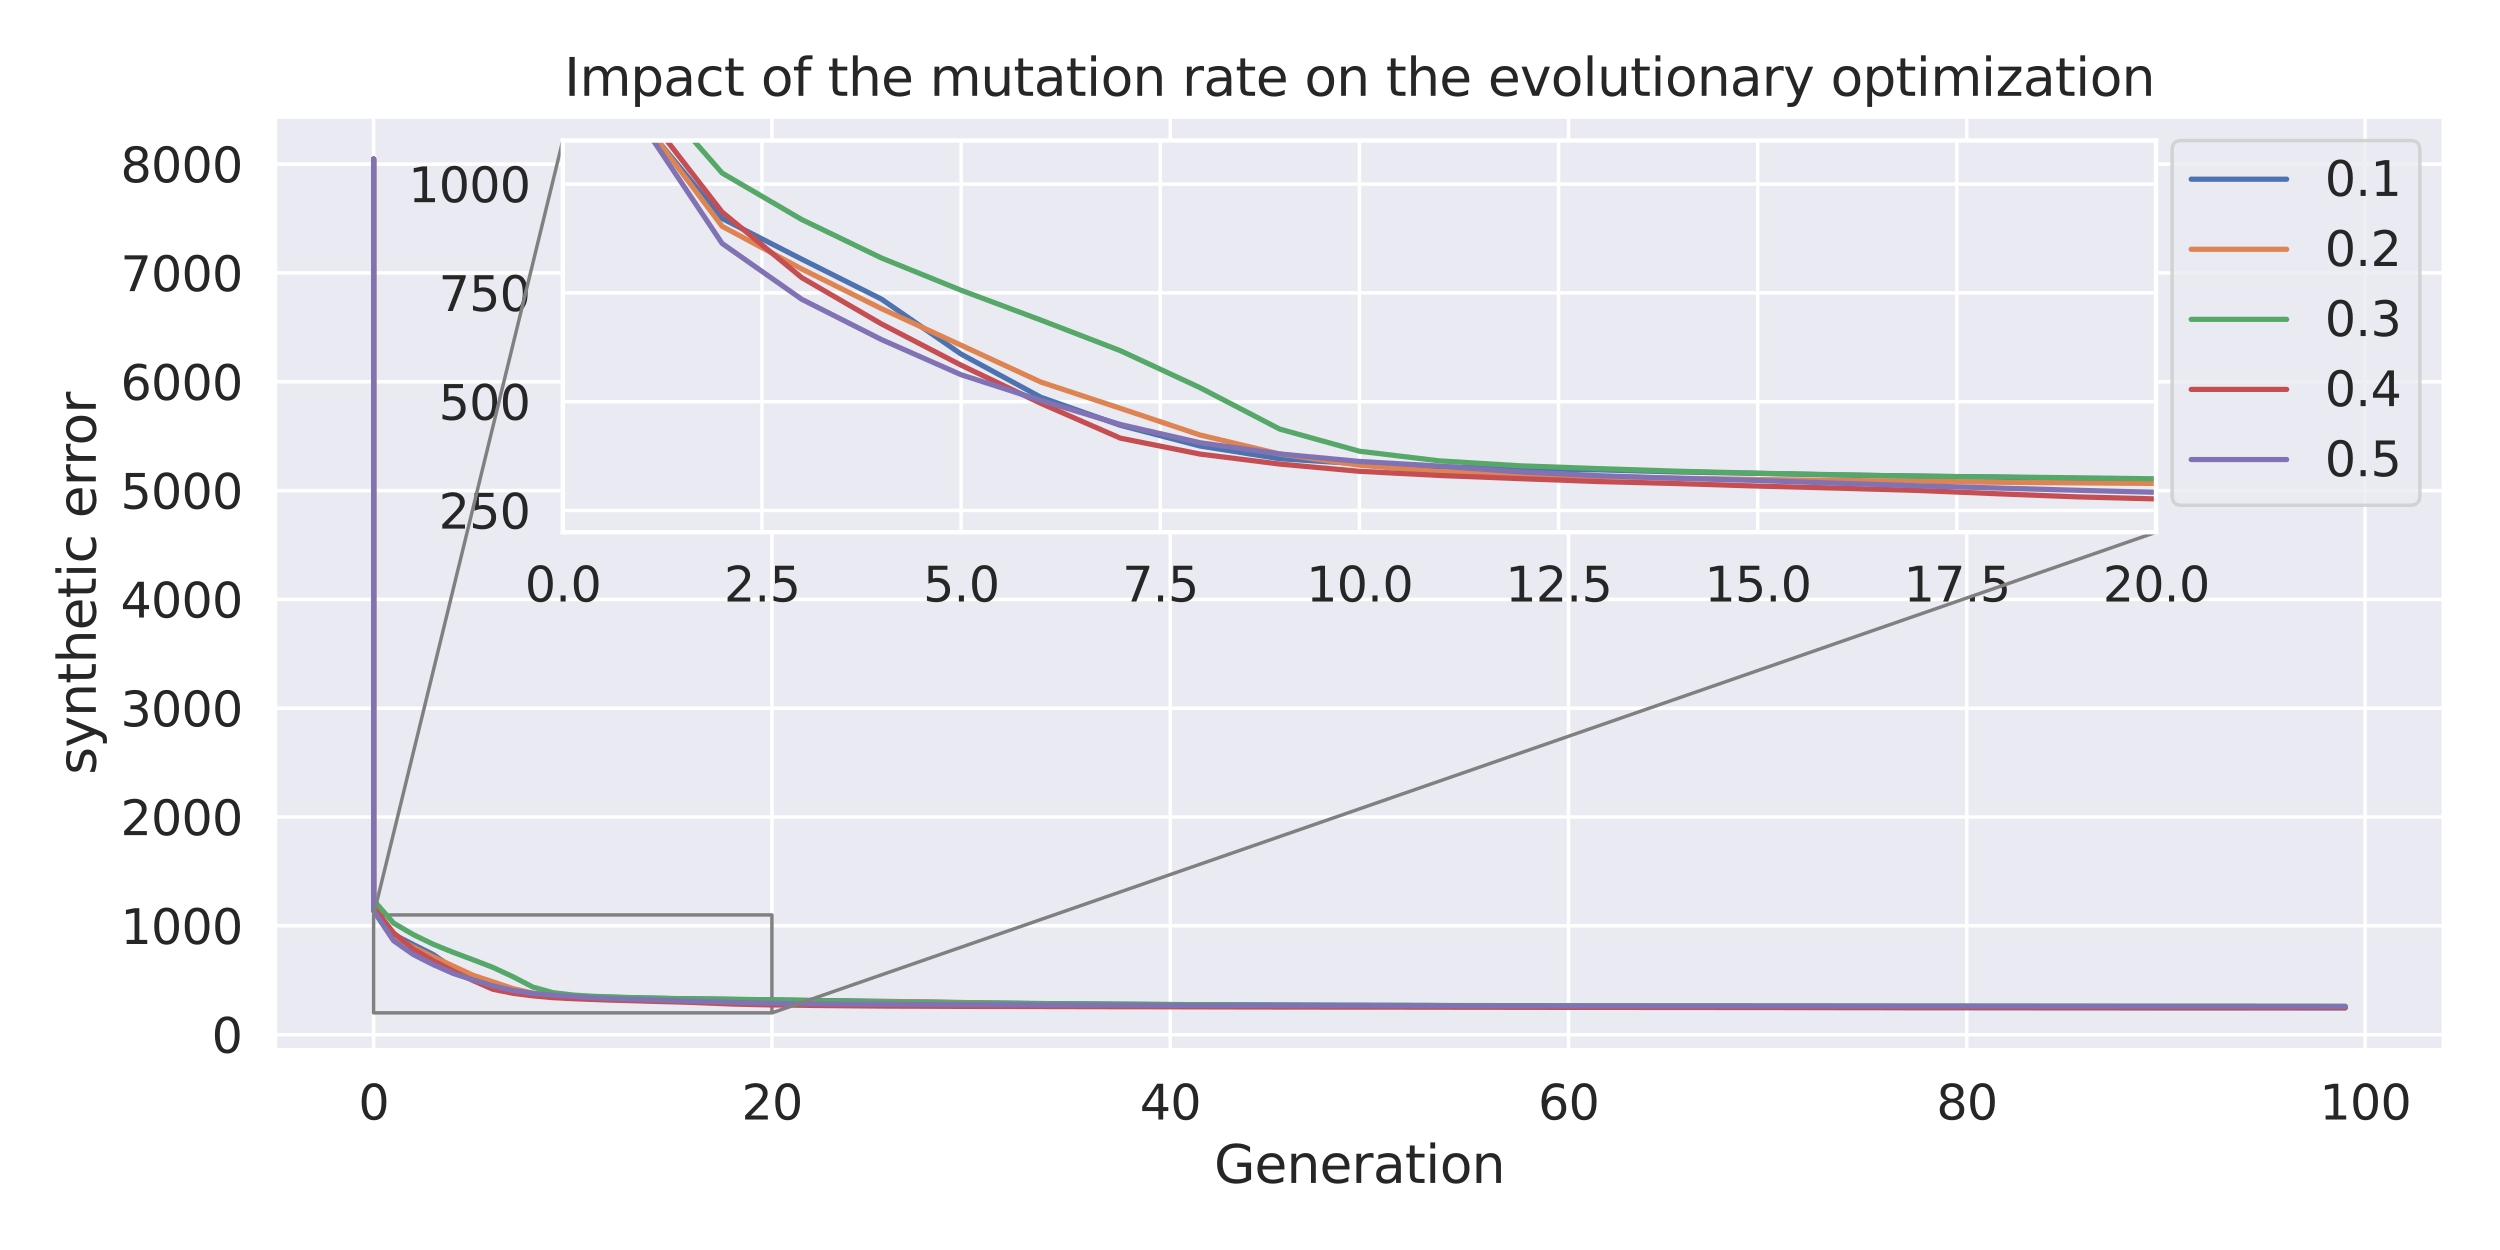 <?xml version="1.0" encoding="utf-8" standalone="no"?>
<!DOCTYPE svg PUBLIC "-//W3C//DTD SVG 1.1//EN"
  "http://www.w3.org/Graphics/SVG/1.1/DTD/svg11.dtd">
<svg xmlns:xlink="http://www.w3.org/1999/xlink" width="720pt" height="360pt" viewBox="0 0 720 360" xmlns="http://www.w3.org/2000/svg" version="1.1">
 <defs>
  <style type="text/css">*{stroke-linejoin: round; stroke-linecap: butt}</style>
 </defs>
 <g id="figure_1">
  <g id="patch_1">
   <path d="M 0 360 
L 720 360 
L 720 0 
L 0 0 
z
" style="fill: #ffffff"/>
  </g>
  <g id="axes_1">
   <g id="patch_2">
    <path d="M 79.211 302.475 
L 703.8 302.475 
L 703.8 33.598 
L 79.211 33.598 
z
" style="fill: #eaeaf2"/>
   </g>
   <g id="matplotlib.axis_1">
    <g id="xtick_1">
     <g id="line2d_1">
      <path d="M 107.601 302.475 
L 107.601 33.598 
" clip-path="url(#p7384caa1d2)" style="fill: none; stroke: #ffffff; stroke-linecap: round"/>
     </g>
     <g id="text_1">
      <!-- 0 -->
      <g style="fill: #262626" transform="translate(103.227 322.423) scale(0.138 -0.138)">
       <defs>
        <path id="DejaVuSans-30" d="M 2034 4250 
Q 1547 4250 1301 3770 
Q 1056 3291 1056 2328 
Q 1056 1369 1301 889 
Q 1547 409 2034 409 
Q 2525 409 2770 889 
Q 3016 1369 3016 2328 
Q 3016 3291 2770 3770 
Q 2525 4250 2034 4250 
z
M 2034 4750 
Q 2819 4750 3233 4129 
Q 3647 3509 3647 2328 
Q 3647 1150 3233 529 
Q 2819 -91 2034 -91 
Q 1250 -91 836 529 
Q 422 1150 422 2328 
Q 422 3509 836 4129 
Q 1250 4750 2034 4750 
z
" transform="scale(0.016)"/>
       </defs>
       <use xlink:href="#DejaVuSans-30"/>
      </g>
     </g>
    </g>
    <g id="xtick_2">
     <g id="line2d_2">
      <path d="M 222.31 302.475 
L 222.31 33.598 
" clip-path="url(#p7384caa1d2)" style="fill: none; stroke: #ffffff; stroke-linecap: round"/>
     </g>
     <g id="text_2">
      <!-- 20 -->
      <g style="fill: #262626" transform="translate(213.562 322.423) scale(0.138 -0.138)">
       <defs>
        <path id="DejaVuSans-32" d="M 1228 531 
L 3431 531 
L 3431 0 
L 469 0 
L 469 531 
Q 828 903 1448 1529 
Q 2069 2156 2228 2338 
Q 2531 2678 2651 2914 
Q 2772 3150 2772 3378 
Q 2772 3750 2511 3984 
Q 2250 4219 1831 4219 
Q 1534 4219 1204 4116 
Q 875 4013 500 3803 
L 500 4441 
Q 881 4594 1212 4672 
Q 1544 4750 1819 4750 
Q 2544 4750 2975 4387 
Q 3406 4025 3406 3419 
Q 3406 3131 3298 2873 
Q 3191 2616 2906 2266 
Q 2828 2175 2409 1742 
Q 1991 1309 1228 531 
z
" transform="scale(0.016)"/>
       </defs>
       <use xlink:href="#DejaVuSans-32"/>
       <use xlink:href="#DejaVuSans-30" x="63.623"/>
      </g>
     </g>
    </g>
    <g id="xtick_3">
     <g id="line2d_3">
      <path d="M 337.019 302.475 
L 337.019 33.598 
" clip-path="url(#p7384caa1d2)" style="fill: none; stroke: #ffffff; stroke-linecap: round"/>
     </g>
     <g id="text_3">
      <!-- 40 -->
      <g style="fill: #262626" transform="translate(328.27 322.423) scale(0.138 -0.138)">
       <defs>
        <path id="DejaVuSans-34" d="M 2419 4116 
L 825 1625 
L 2419 1625 
L 2419 4116 
z
M 2253 4666 
L 3047 4666 
L 3047 1625 
L 3713 1625 
L 3713 1100 
L 3047 1100 
L 3047 0 
L 2419 0 
L 2419 1100 
L 313 1100 
L 313 1709 
L 2253 4666 
z
" transform="scale(0.016)"/>
       </defs>
       <use xlink:href="#DejaVuSans-34"/>
       <use xlink:href="#DejaVuSans-30" x="63.623"/>
      </g>
     </g>
    </g>
    <g id="xtick_4">
     <g id="line2d_4">
      <path d="M 451.728 302.475 
L 451.728 33.598 
" clip-path="url(#p7384caa1d2)" style="fill: none; stroke: #ffffff; stroke-linecap: round"/>
     </g>
     <g id="text_4">
      <!-- 60 -->
      <g style="fill: #262626" transform="translate(442.979 322.423) scale(0.138 -0.138)">
       <defs>
        <path id="DejaVuSans-36" d="M 2113 2584 
Q 1688 2584 1439 2293 
Q 1191 2003 1191 1497 
Q 1191 994 1439 701 
Q 1688 409 2113 409 
Q 2538 409 2786 701 
Q 3034 994 3034 1497 
Q 3034 2003 2786 2293 
Q 2538 2584 2113 2584 
z
M 3366 4563 
L 3366 3988 
Q 3128 4100 2886 4159 
Q 2644 4219 2406 4219 
Q 1781 4219 1451 3797 
Q 1122 3375 1075 2522 
Q 1259 2794 1537 2939 
Q 1816 3084 2150 3084 
Q 2853 3084 3261 2657 
Q 3669 2231 3669 1497 
Q 3669 778 3244 343 
Q 2819 -91 2113 -91 
Q 1303 -91 875 529 
Q 447 1150 447 2328 
Q 447 3434 972 4092 
Q 1497 4750 2381 4750 
Q 2619 4750 2861 4703 
Q 3103 4656 3366 4563 
z
" transform="scale(0.016)"/>
       </defs>
       <use xlink:href="#DejaVuSans-36"/>
       <use xlink:href="#DejaVuSans-30" x="63.623"/>
      </g>
     </g>
    </g>
    <g id="xtick_5">
     <g id="line2d_5">
      <path d="M 566.436 302.475 
L 566.436 33.598 
" clip-path="url(#p7384caa1d2)" style="fill: none; stroke: #ffffff; stroke-linecap: round"/>
     </g>
     <g id="text_5">
      <!-- 80 -->
      <g style="fill: #262626" transform="translate(557.688 322.423) scale(0.138 -0.138)">
       <defs>
        <path id="DejaVuSans-38" d="M 2034 2216 
Q 1584 2216 1326 1975 
Q 1069 1734 1069 1313 
Q 1069 891 1326 650 
Q 1584 409 2034 409 
Q 2484 409 2743 651 
Q 3003 894 3003 1313 
Q 3003 1734 2745 1975 
Q 2488 2216 2034 2216 
z
M 1403 2484 
Q 997 2584 770 2862 
Q 544 3141 544 3541 
Q 544 4100 942 4425 
Q 1341 4750 2034 4750 
Q 2731 4750 3128 4425 
Q 3525 4100 3525 3541 
Q 3525 3141 3298 2862 
Q 3072 2584 2669 2484 
Q 3125 2378 3379 2068 
Q 3634 1759 3634 1313 
Q 3634 634 3220 271 
Q 2806 -91 2034 -91 
Q 1263 -91 848 271 
Q 434 634 434 1313 
Q 434 1759 690 2068 
Q 947 2378 1403 2484 
z
M 1172 3481 
Q 1172 3119 1398 2916 
Q 1625 2713 2034 2713 
Q 2441 2713 2670 2916 
Q 2900 3119 2900 3481 
Q 2900 3844 2670 4047 
Q 2441 4250 2034 4250 
Q 1625 4250 1398 4047 
Q 1172 3844 1172 3481 
z
" transform="scale(0.016)"/>
       </defs>
       <use xlink:href="#DejaVuSans-38"/>
       <use xlink:href="#DejaVuSans-30" x="63.623"/>
      </g>
     </g>
    </g>
    <g id="xtick_6">
     <g id="line2d_6">
      <path d="M 681.145 302.475 
L 681.145 33.598 
" clip-path="url(#p7384caa1d2)" style="fill: none; stroke: #ffffff; stroke-linecap: round"/>
     </g>
     <g id="text_6">
      <!-- 100 -->
      <g style="fill: #262626" transform="translate(668.022 322.423) scale(0.138 -0.138)">
       <defs>
        <path id="DejaVuSans-31" d="M 794 531 
L 1825 531 
L 1825 4091 
L 703 3866 
L 703 4441 
L 1819 4666 
L 2450 4666 
L 2450 531 
L 3481 531 
L 3481 0 
L 794 0 
L 794 531 
z
" transform="scale(0.016)"/>
       </defs>
       <use xlink:href="#DejaVuSans-31"/>
       <use xlink:href="#DejaVuSans-30" x="63.623"/>
       <use xlink:href="#DejaVuSans-30" x="127.246"/>
      </g>
     </g>
    </g>
    <g id="text_7">
     <!-- Generation -->
     <g style="fill: #262626" transform="translate(349.666 340.68) scale(0.15 -0.15)">
      <defs>
       <path id="DejaVuSans-47" d="M 3809 666 
L 3809 1919 
L 2778 1919 
L 2778 2438 
L 4434 2438 
L 4434 434 
Q 4069 175 3628 42 
Q 3188 -91 2688 -91 
Q 1594 -91 976 548 
Q 359 1188 359 2328 
Q 359 3472 976 4111 
Q 1594 4750 2688 4750 
Q 3144 4750 3555 4637 
Q 3966 4525 4313 4306 
L 4313 3634 
Q 3963 3931 3569 4081 
Q 3175 4231 2741 4231 
Q 1884 4231 1454 3753 
Q 1025 3275 1025 2328 
Q 1025 1384 1454 906 
Q 1884 428 2741 428 
Q 3075 428 3337 486 
Q 3600 544 3809 666 
z
" transform="scale(0.016)"/>
       <path id="DejaVuSans-65" d="M 3597 1894 
L 3597 1613 
L 953 1613 
Q 991 1019 1311 708 
Q 1631 397 2203 397 
Q 2534 397 2845 478 
Q 3156 559 3463 722 
L 3463 178 
Q 3153 47 2828 -22 
Q 2503 -91 2169 -91 
Q 1331 -91 842 396 
Q 353 884 353 1716 
Q 353 2575 817 3079 
Q 1281 3584 2069 3584 
Q 2775 3584 3186 3129 
Q 3597 2675 3597 1894 
z
M 3022 2063 
Q 3016 2534 2758 2815 
Q 2500 3097 2075 3097 
Q 1594 3097 1305 2825 
Q 1016 2553 972 2059 
L 3022 2063 
z
" transform="scale(0.016)"/>
       <path id="DejaVuSans-6e" d="M 3513 2113 
L 3513 0 
L 2938 0 
L 2938 2094 
Q 2938 2591 2744 2837 
Q 2550 3084 2163 3084 
Q 1697 3084 1428 2787 
Q 1159 2491 1159 1978 
L 1159 0 
L 581 0 
L 581 3500 
L 1159 3500 
L 1159 2956 
Q 1366 3272 1645 3428 
Q 1925 3584 2291 3584 
Q 2894 3584 3203 3211 
Q 3513 2838 3513 2113 
z
" transform="scale(0.016)"/>
       <path id="DejaVuSans-72" d="M 2631 2963 
Q 2534 3019 2420 3045 
Q 2306 3072 2169 3072 
Q 1681 3072 1420 2755 
Q 1159 2438 1159 1844 
L 1159 0 
L 581 0 
L 581 3500 
L 1159 3500 
L 1159 2956 
Q 1341 3275 1631 3429 
Q 1922 3584 2338 3584 
Q 2397 3584 2469 3576 
Q 2541 3569 2628 3553 
L 2631 2963 
z
" transform="scale(0.016)"/>
       <path id="DejaVuSans-61" d="M 2194 1759 
Q 1497 1759 1228 1600 
Q 959 1441 959 1056 
Q 959 750 1161 570 
Q 1363 391 1709 391 
Q 2188 391 2477 730 
Q 2766 1069 2766 1631 
L 2766 1759 
L 2194 1759 
z
M 3341 1997 
L 3341 0 
L 2766 0 
L 2766 531 
Q 2569 213 2275 61 
Q 1981 -91 1556 -91 
Q 1019 -91 701 211 
Q 384 513 384 1019 
Q 384 1609 779 1909 
Q 1175 2209 1959 2209 
L 2766 2209 
L 2766 2266 
Q 2766 2663 2505 2880 
Q 2244 3097 1772 3097 
Q 1472 3097 1187 3025 
Q 903 2953 641 2809 
L 641 3341 
Q 956 3463 1253 3523 
Q 1550 3584 1831 3584 
Q 2591 3584 2966 3190 
Q 3341 2797 3341 1997 
z
" transform="scale(0.016)"/>
       <path id="DejaVuSans-74" d="M 1172 4494 
L 1172 3500 
L 2356 3500 
L 2356 3053 
L 1172 3053 
L 1172 1153 
Q 1172 725 1289 603 
Q 1406 481 1766 481 
L 2356 481 
L 2356 0 
L 1766 0 
Q 1100 0 847 248 
Q 594 497 594 1153 
L 594 3053 
L 172 3053 
L 172 3500 
L 594 3500 
L 594 4494 
L 1172 4494 
z
" transform="scale(0.016)"/>
       <path id="DejaVuSans-69" d="M 603 3500 
L 1178 3500 
L 1178 0 
L 603 0 
L 603 3500 
z
M 603 4863 
L 1178 4863 
L 1178 4134 
L 603 4134 
L 603 4863 
z
" transform="scale(0.016)"/>
       <path id="DejaVuSans-6f" d="M 1959 3097 
Q 1497 3097 1228 2736 
Q 959 2375 959 1747 
Q 959 1119 1226 758 
Q 1494 397 1959 397 
Q 2419 397 2687 759 
Q 2956 1122 2956 1747 
Q 2956 2369 2687 2733 
Q 2419 3097 1959 3097 
z
M 1959 3584 
Q 2709 3584 3137 3096 
Q 3566 2609 3566 1747 
Q 3566 888 3137 398 
Q 2709 -91 1959 -91 
Q 1206 -91 779 398 
Q 353 888 353 1747 
Q 353 2609 779 3096 
Q 1206 3584 1959 3584 
z
" transform="scale(0.016)"/>
      </defs>
      <use xlink:href="#DejaVuSans-47"/>
      <use xlink:href="#DejaVuSans-65" x="77.49"/>
      <use xlink:href="#DejaVuSans-6e" x="139.014"/>
      <use xlink:href="#DejaVuSans-65" x="202.393"/>
      <use xlink:href="#DejaVuSans-72" x="263.916"/>
      <use xlink:href="#DejaVuSans-61" x="305.029"/>
      <use xlink:href="#DejaVuSans-74" x="366.309"/>
      <use xlink:href="#DejaVuSans-69" x="405.518"/>
      <use xlink:href="#DejaVuSans-6f" x="433.301"/>
      <use xlink:href="#DejaVuSans-6e" x="494.482"/>
     </g>
    </g>
   </g>
   <g id="matplotlib.axis_2">
    <g id="ytick_1">
     <g id="line2d_7">
      <path d="M 79.211 297.977 
L 703.8 297.977 
" clip-path="url(#p7384caa1d2)" style="fill: none; stroke: #ffffff; stroke-linecap: round"/>
     </g>
     <g id="text_8">
      <!-- 0 -->
      <g style="fill: #262626" transform="translate(60.962 303.2) scale(0.138 -0.138)">
       <use xlink:href="#DejaVuSans-30"/>
      </g>
     </g>
    </g>
    <g id="ytick_2">
     <g id="line2d_8">
      <path d="M 79.211 266.639 
L 703.8 266.639 
" clip-path="url(#p7384caa1d2)" style="fill: none; stroke: #ffffff; stroke-linecap: round"/>
     </g>
     <g id="text_9">
      <!-- 1000 -->
      <g style="fill: #262626" transform="translate(34.717 271.863) scale(0.138 -0.138)">
       <use xlink:href="#DejaVuSans-31"/>
       <use xlink:href="#DejaVuSans-30" x="63.623"/>
       <use xlink:href="#DejaVuSans-30" x="127.246"/>
       <use xlink:href="#DejaVuSans-30" x="190.869"/>
      </g>
     </g>
    </g>
    <g id="ytick_3">
     <g id="line2d_9">
      <path d="M 79.211 235.302 
L 703.8 235.302 
" clip-path="url(#p7384caa1d2)" style="fill: none; stroke: #ffffff; stroke-linecap: round"/>
     </g>
     <g id="text_10">
      <!-- 2000 -->
      <g style="fill: #262626" transform="translate(34.717 240.526) scale(0.138 -0.138)">
       <use xlink:href="#DejaVuSans-32"/>
       <use xlink:href="#DejaVuSans-30" x="63.623"/>
       <use xlink:href="#DejaVuSans-30" x="127.246"/>
       <use xlink:href="#DejaVuSans-30" x="190.869"/>
      </g>
     </g>
    </g>
    <g id="ytick_4">
     <g id="line2d_10">
      <path d="M 79.211 203.964 
L 703.8 203.964 
" clip-path="url(#p7384caa1d2)" style="fill: none; stroke: #ffffff; stroke-linecap: round"/>
     </g>
     <g id="text_11">
      <!-- 3000 -->
      <g style="fill: #262626" transform="translate(34.717 209.188) scale(0.138 -0.138)">
       <defs>
        <path id="DejaVuSans-33" d="M 2597 2516 
Q 3050 2419 3304 2112 
Q 3559 1806 3559 1356 
Q 3559 666 3084 287 
Q 2609 -91 1734 -91 
Q 1441 -91 1130 -33 
Q 819 25 488 141 
L 488 750 
Q 750 597 1062 519 
Q 1375 441 1716 441 
Q 2309 441 2620 675 
Q 2931 909 2931 1356 
Q 2931 1769 2642 2001 
Q 2353 2234 1838 2234 
L 1294 2234 
L 1294 2753 
L 1863 2753 
Q 2328 2753 2575 2939 
Q 2822 3125 2822 3475 
Q 2822 3834 2567 4026 
Q 2313 4219 1838 4219 
Q 1578 4219 1281 4162 
Q 984 4106 628 3988 
L 628 4550 
Q 988 4650 1302 4700 
Q 1616 4750 1894 4750 
Q 2613 4750 3031 4423 
Q 3450 4097 3450 3541 
Q 3450 3153 3228 2886 
Q 3006 2619 2597 2516 
z
" transform="scale(0.016)"/>
       </defs>
       <use xlink:href="#DejaVuSans-33"/>
       <use xlink:href="#DejaVuSans-30" x="63.623"/>
       <use xlink:href="#DejaVuSans-30" x="127.246"/>
       <use xlink:href="#DejaVuSans-30" x="190.869"/>
      </g>
     </g>
    </g>
    <g id="ytick_5">
     <g id="line2d_11">
      <path d="M 79.211 172.627 
L 703.8 172.627 
" clip-path="url(#p7384caa1d2)" style="fill: none; stroke: #ffffff; stroke-linecap: round"/>
     </g>
     <g id="text_12">
      <!-- 4000 -->
      <g style="fill: #262626" transform="translate(34.717 177.851) scale(0.138 -0.138)">
       <use xlink:href="#DejaVuSans-34"/>
       <use xlink:href="#DejaVuSans-30" x="63.623"/>
       <use xlink:href="#DejaVuSans-30" x="127.246"/>
       <use xlink:href="#DejaVuSans-30" x="190.869"/>
      </g>
     </g>
    </g>
    <g id="ytick_6">
     <g id="line2d_12">
      <path d="M 79.211 141.289 
L 703.8 141.289 
" clip-path="url(#p7384caa1d2)" style="fill: none; stroke: #ffffff; stroke-linecap: round"/>
     </g>
     <g id="text_13">
      <!-- 5000 -->
      <g style="fill: #262626" transform="translate(34.717 146.513) scale(0.138 -0.138)">
       <defs>
        <path id="DejaVuSans-35" d="M 691 4666 
L 3169 4666 
L 3169 4134 
L 1269 4134 
L 1269 2991 
Q 1406 3038 1543 3061 
Q 1681 3084 1819 3084 
Q 2600 3084 3056 2656 
Q 3513 2228 3513 1497 
Q 3513 744 3044 326 
Q 2575 -91 1722 -91 
Q 1428 -91 1123 -41 
Q 819 9 494 109 
L 494 744 
Q 775 591 1075 516 
Q 1375 441 1709 441 
Q 2250 441 2565 725 
Q 2881 1009 2881 1497 
Q 2881 1984 2565 2268 
Q 2250 2553 1709 2553 
Q 1456 2553 1204 2497 
Q 953 2441 691 2322 
L 691 4666 
z
" transform="scale(0.016)"/>
       </defs>
       <use xlink:href="#DejaVuSans-35"/>
       <use xlink:href="#DejaVuSans-30" x="63.623"/>
       <use xlink:href="#DejaVuSans-30" x="127.246"/>
       <use xlink:href="#DejaVuSans-30" x="190.869"/>
      </g>
     </g>
    </g>
    <g id="ytick_7">
     <g id="line2d_13">
      <path d="M 79.211 109.952 
L 703.8 109.952 
" clip-path="url(#p7384caa1d2)" style="fill: none; stroke: #ffffff; stroke-linecap: round"/>
     </g>
     <g id="text_14">
      <!-- 6000 -->
      <g style="fill: #262626" transform="translate(34.717 115.176) scale(0.138 -0.138)">
       <use xlink:href="#DejaVuSans-36"/>
       <use xlink:href="#DejaVuSans-30" x="63.623"/>
       <use xlink:href="#DejaVuSans-30" x="127.246"/>
       <use xlink:href="#DejaVuSans-30" x="190.869"/>
      </g>
     </g>
    </g>
    <g id="ytick_8">
     <g id="line2d_14">
      <path d="M 79.211 78.614 
L 703.8 78.614 
" clip-path="url(#p7384caa1d2)" style="fill: none; stroke: #ffffff; stroke-linecap: round"/>
     </g>
     <g id="text_15">
      <!-- 7000 -->
      <g style="fill: #262626" transform="translate(34.717 83.838) scale(0.138 -0.138)">
       <defs>
        <path id="DejaVuSans-37" d="M 525 4666 
L 3525 4666 
L 3525 4397 
L 1831 0 
L 1172 0 
L 2766 4134 
L 525 4134 
L 525 4666 
z
" transform="scale(0.016)"/>
       </defs>
       <use xlink:href="#DejaVuSans-37"/>
       <use xlink:href="#DejaVuSans-30" x="63.623"/>
       <use xlink:href="#DejaVuSans-30" x="127.246"/>
       <use xlink:href="#DejaVuSans-30" x="190.869"/>
      </g>
     </g>
    </g>
    <g id="ytick_9">
     <g id="line2d_15">
      <path d="M 79.211 47.277 
L 703.8 47.277 
" clip-path="url(#p7384caa1d2)" style="fill: none; stroke: #ffffff; stroke-linecap: round"/>
     </g>
     <g id="text_16">
      <!-- 8000 -->
      <g style="fill: #262626" transform="translate(34.717 52.501) scale(0.138 -0.138)">
       <use xlink:href="#DejaVuSans-38"/>
       <use xlink:href="#DejaVuSans-30" x="63.623"/>
       <use xlink:href="#DejaVuSans-30" x="127.246"/>
       <use xlink:href="#DejaVuSans-30" x="190.869"/>
      </g>
     </g>
    </g>
    <g id="text_17">
     <!-- synthetic error -->
     <g style="fill: #262626" transform="translate(27.598 223.129) rotate(-90) scale(0.15 -0.15)">
      <defs>
       <path id="DejaVuSans-73" d="M 2834 3397 
L 2834 2853 
Q 2591 2978 2328 3040 
Q 2066 3103 1784 3103 
Q 1356 3103 1142 2972 
Q 928 2841 928 2578 
Q 928 2378 1081 2264 
Q 1234 2150 1697 2047 
L 1894 2003 
Q 2506 1872 2764 1633 
Q 3022 1394 3022 966 
Q 3022 478 2636 193 
Q 2250 -91 1575 -91 
Q 1294 -91 989 -36 
Q 684 19 347 128 
L 347 722 
Q 666 556 975 473 
Q 1284 391 1588 391 
Q 1994 391 2212 530 
Q 2431 669 2431 922 
Q 2431 1156 2273 1281 
Q 2116 1406 1581 1522 
L 1381 1569 
Q 847 1681 609 1914 
Q 372 2147 372 2553 
Q 372 3047 722 3315 
Q 1072 3584 1716 3584 
Q 2034 3584 2315 3537 
Q 2597 3491 2834 3397 
z
" transform="scale(0.016)"/>
       <path id="DejaVuSans-79" d="M 2059 -325 
Q 1816 -950 1584 -1140 
Q 1353 -1331 966 -1331 
L 506 -1331 
L 506 -850 
L 844 -850 
Q 1081 -850 1212 -737 
Q 1344 -625 1503 -206 
L 1606 56 
L 191 3500 
L 800 3500 
L 1894 763 
L 2988 3500 
L 3597 3500 
L 2059 -325 
z
" transform="scale(0.016)"/>
       <path id="DejaVuSans-68" d="M 3513 2113 
L 3513 0 
L 2938 0 
L 2938 2094 
Q 2938 2591 2744 2837 
Q 2550 3084 2163 3084 
Q 1697 3084 1428 2787 
Q 1159 2491 1159 1978 
L 1159 0 
L 581 0 
L 581 4863 
L 1159 4863 
L 1159 2956 
Q 1366 3272 1645 3428 
Q 1925 3584 2291 3584 
Q 2894 3584 3203 3211 
Q 3513 2838 3513 2113 
z
" transform="scale(0.016)"/>
       <path id="DejaVuSans-63" d="M 3122 3366 
L 3122 2828 
Q 2878 2963 2633 3030 
Q 2388 3097 2138 3097 
Q 1578 3097 1268 2742 
Q 959 2388 959 1747 
Q 959 1106 1268 751 
Q 1578 397 2138 397 
Q 2388 397 2633 464 
Q 2878 531 3122 666 
L 3122 134 
Q 2881 22 2623 -34 
Q 2366 -91 2075 -91 
Q 1284 -91 818 406 
Q 353 903 353 1747 
Q 353 2603 823 3093 
Q 1294 3584 2113 3584 
Q 2378 3584 2631 3529 
Q 2884 3475 3122 3366 
z
" transform="scale(0.016)"/>
       <path id="DejaVuSans-20" transform="scale(0.016)"/>
      </defs>
      <use xlink:href="#DejaVuSans-73"/>
      <use xlink:href="#DejaVuSans-79" x="52.1"/>
      <use xlink:href="#DejaVuSans-6e" x="111.279"/>
      <use xlink:href="#DejaVuSans-74" x="174.658"/>
      <use xlink:href="#DejaVuSans-68" x="213.867"/>
      <use xlink:href="#DejaVuSans-65" x="277.246"/>
      <use xlink:href="#DejaVuSans-74" x="338.77"/>
      <use xlink:href="#DejaVuSans-69" x="377.979"/>
      <use xlink:href="#DejaVuSans-63" x="405.762"/>
      <use xlink:href="#DejaVuSans-20" x="460.742"/>
      <use xlink:href="#DejaVuSans-65" x="492.529"/>
      <use xlink:href="#DejaVuSans-72" x="554.053"/>
      <use xlink:href="#DejaVuSans-72" x="593.416"/>
      <use xlink:href="#DejaVuSans-6f" x="632.279"/>
      <use xlink:href="#DejaVuSans-72" x="693.461"/>
     </g>
    </g>
   </g>
   <g id="patch_3">
    <path d="M 107.601 291.709 
L 222.31 291.709 
L 222.31 263.505 
L 107.601 263.505 
L 107.601 291.709 
z
" clip-path="url(#p7384caa1d2)" style="fill: none; stroke: #808080; stroke-linejoin: miter"/>
   </g>
   <g id="line2d_16">
    <path d="M 107.601 45.819 
L 107.601 262.184 
L 113.337 269.119 
L 119.072 272.051 
L 124.808 274.923 
L 130.543 278.883 
L 136.279 281.987 
L 142.014 284.011 
L 147.749 285.502 
L 153.485 286.416 
L 159.22 286.779 
L 164.956 286.994 
L 170.691 287.126 
L 176.427 287.215 
L 182.162 287.368 
L 187.897 287.469 
L 193.633 287.586 
L 199.368 287.665 
L 205.104 287.746 
L 210.839 287.842 
L 216.575 287.919 
L 222.31 287.978 
L 228.046 288.065 
L 233.781 288.143 
L 239.516 288.192 
L 245.252 288.27 
L 250.987 288.34 
L 256.723 288.423 
L 262.458 288.493 
L 268.194 288.58 
L 273.929 288.674 
L 279.664 288.763 
L 285.4 288.853 
L 291.135 288.903 
L 296.871 288.978 
L 302.606 289.044 
L 308.342 289.098 
L 314.077 289.136 
L 319.813 289.195 
L 325.548 289.245 
L 331.283 289.279 
L 337.019 289.317 
L 342.754 289.35 
L 348.49 289.371 
L 354.225 289.399 
L 359.961 289.411 
L 365.696 289.427 
L 371.431 289.44 
L 377.167 289.461 
L 382.902 289.484 
L 388.638 289.497 
L 394.373 289.508 
L 400.109 289.526 
L 405.844 289.546 
L 411.579 289.566 
L 417.315 289.604 
L 423.05 289.649 
L 428.786 289.717 
L 434.521 289.784 
L 440.257 289.833 
L 445.992 289.879 
L 451.728 289.91 
L 457.463 289.953 
L 463.198 289.962 
L 468.934 289.991 
L 474.669 290.021 
L 480.405 290.039 
L 486.14 290.051 
L 491.876 290.079 
L 497.611 290.094 
L 503.346 290.111 
L 509.082 290.12 
L 514.817 290.134 
L 520.553 290.139 
L 526.288 290.156 
L 532.024 290.162 
L 537.759 290.167 
L 543.495 290.179 
L 549.23 290.188 
L 554.965 290.19 
L 560.701 290.193 
L 566.436 290.195 
L 572.172 290.198 
L 577.907 290.198 
L 583.643 290.199 
L 589.378 290.203 
L 595.113 290.212 
L 600.849 290.213 
L 606.584 290.213 
L 612.32 290.219 
L 618.055 290.221 
L 623.791 290.222 
L 629.526 290.223 
L 635.262 290.226 
L 640.997 290.226 
L 646.732 290.226 
L 652.468 290.227 
L 658.203 290.229 
L 663.939 290.237 
L 669.674 290.24 
L 675.41 290.24 
" clip-path="url(#p7384caa1d2)" style="fill: none; stroke: #4c72b0; stroke-width: 1.5; stroke-linecap: round"/>
   </g>
   <g id="line2d_17">
    <path d="M 107.601 45.819 
L 107.601 262.04 
L 113.337 269.684 
L 119.072 272.754 
L 124.808 275.609 
L 130.543 278.244 
L 136.279 280.894 
L 142.014 282.789 
L 147.749 284.707 
L 153.485 286.079 
L 159.22 286.882 
L 164.956 287.343 
L 170.691 287.576 
L 176.427 287.699 
L 182.162 287.819 
L 187.897 287.915 
L 193.633 287.979 
L 199.368 288.026 
L 205.104 288.111 
L 210.839 288.157 
L 216.575 288.195 
L 222.31 288.265 
L 228.046 288.298 
L 233.781 288.337 
L 239.516 288.389 
L 245.252 288.423 
L 250.987 288.455 
L 256.723 288.514 
L 262.458 288.552 
L 268.194 288.611 
L 273.929 288.728 
L 279.664 288.824 
L 285.4 288.958 
L 291.135 289.087 
L 296.871 289.205 
L 302.606 289.281 
L 308.342 289.368 
L 314.077 289.414 
L 319.813 289.453 
L 325.548 289.492 
L 331.283 289.512 
L 337.019 289.546 
L 342.754 289.571 
L 348.49 289.589 
L 354.225 289.605 
L 359.961 289.611 
L 365.696 289.622 
L 371.431 289.641 
L 377.167 289.654 
L 382.902 289.672 
L 388.638 289.692 
L 394.373 289.705 
L 400.109 289.712 
L 405.844 289.73 
L 411.579 289.739 
L 417.315 289.75 
L 423.05 289.754 
L 428.786 289.766 
L 434.521 289.77 
L 440.257 289.783 
L 445.992 289.786 
L 451.728 289.788 
L 457.463 289.79 
L 463.198 289.795 
L 468.934 289.797 
L 474.669 289.798 
L 480.405 289.812 
L 486.14 289.822 
L 491.876 289.823 
L 497.611 289.828 
L 503.346 289.834 
L 509.082 289.84 
L 514.817 289.847 
L 520.553 289.851 
L 526.288 289.851 
L 532.024 289.852 
L 537.759 289.856 
L 543.495 289.863 
L 549.23 289.869 
L 554.965 289.873 
L 560.701 289.878 
L 566.436 289.879 
L 572.172 289.885 
L 577.907 289.889 
L 583.643 289.891 
L 589.378 289.893 
L 595.113 289.897 
L 600.849 289.897 
L 606.584 289.904 
L 612.32 289.906 
L 618.055 289.91 
L 623.791 289.912 
L 629.526 289.916 
L 635.262 289.918 
L 640.997 289.918 
L 646.732 289.927 
L 652.468 289.93 
L 658.203 289.932 
L 663.939 289.934 
L 669.674 289.935 
L 675.41 289.942 
" clip-path="url(#p7384caa1d2)" style="fill: none; stroke: #dd8452; stroke-width: 1.5; stroke-linecap: round"/>
   </g>
   <g id="line2d_18">
    <path d="M 107.601 45.819 
L 107.601 259.283 
L 113.337 265.847 
L 119.072 269.196 
L 124.808 271.962 
L 130.543 274.286 
L 136.279 276.429 
L 142.014 278.639 
L 147.749 281.303 
L 153.485 284.282 
L 159.22 285.875 
L 164.956 286.567 
L 170.691 286.92 
L 176.427 287.128 
L 182.162 287.315 
L 187.897 287.459 
L 193.633 287.568 
L 199.368 287.673 
L 205.104 287.722 
L 210.839 287.787 
L 216.575 287.861 
L 222.31 287.967 
L 228.046 288.041 
L 233.781 288.134 
L 239.516 288.265 
L 245.252 288.37 
L 250.987 288.507 
L 256.723 288.633 
L 262.458 288.697 
L 268.194 288.753 
L 273.929 288.82 
L 279.664 288.877 
L 285.4 288.935 
L 291.135 288.989 
L 296.871 289.03 
L 302.606 289.071 
L 308.342 289.1 
L 314.077 289.147 
L 319.813 289.18 
L 325.548 289.209 
L 331.283 289.246 
L 337.019 289.289 
L 342.754 289.326 
L 348.49 289.351 
L 354.225 289.388 
L 359.961 289.438 
L 365.696 289.468 
L 371.431 289.501 
L 377.167 289.518 
L 382.902 289.533 
L 388.638 289.538 
L 394.373 289.551 
L 400.109 289.557 
L 405.844 289.566 
L 411.579 289.577 
L 417.315 289.597 
L 423.05 289.602 
L 428.786 289.602 
L 434.521 289.613 
L 440.257 289.619 
L 445.992 289.626 
L 451.728 289.638 
L 457.463 289.645 
L 463.198 289.648 
L 468.934 289.65 
L 474.669 289.656 
L 480.405 289.661 
L 486.14 289.664 
L 491.876 289.665 
L 497.611 289.672 
L 503.346 289.68 
L 509.082 289.685 
L 514.817 289.69 
L 520.553 289.696 
L 526.288 289.698 
L 532.024 289.707 
L 537.759 289.713 
L 543.495 289.719 
L 549.23 289.725 
L 554.965 289.729 
L 560.701 289.733 
L 566.436 289.736 
L 572.172 289.741 
L 577.907 289.745 
L 583.643 289.75 
L 589.378 289.751 
L 595.113 289.755 
L 600.849 289.758 
L 606.584 289.76 
L 612.32 289.764 
L 618.055 289.766 
L 623.791 289.768 
L 629.526 289.771 
L 635.262 289.771 
L 640.997 289.773 
L 646.732 289.776 
L 652.468 289.779 
L 658.203 289.782 
L 663.939 289.791 
L 669.674 289.791 
L 675.41 289.796 
" clip-path="url(#p7384caa1d2)" style="fill: none; stroke: #55a868; stroke-width: 1.5; stroke-linecap: round"/>
   </g>
   <g id="line2d_19">
    <path d="M 107.601 45.819 
L 107.601 261.236 
L 113.337 268.656 
L 119.072 273.38 
L 124.808 276.71 
L 130.543 279.682 
L 136.279 282.427 
L 142.014 284.935 
L 147.749 286.082 
L 153.485 286.801 
L 159.22 287.321 
L 164.956 287.62 
L 170.691 287.848 
L 176.427 288.06 
L 182.162 288.205 
L 187.897 288.385 
L 193.633 288.532 
L 199.368 288.697 
L 205.104 288.936 
L 210.839 289.16 
L 216.575 289.31 
L 222.31 289.419 
L 228.046 289.483 
L 233.781 289.563 
L 239.516 289.623 
L 245.252 289.675 
L 250.987 289.729 
L 256.723 289.767 
L 262.458 289.783 
L 268.194 289.805 
L 273.929 289.83 
L 279.664 289.849 
L 285.4 289.857 
L 291.135 289.865 
L 296.871 289.879 
L 302.606 289.893 
L 308.342 289.905 
L 314.077 289.918 
L 319.813 289.93 
L 325.548 289.936 
L 331.283 289.945 
L 337.019 289.959 
L 342.754 289.973 
L 348.49 289.987 
L 354.225 290.001 
L 359.961 290.015 
L 365.696 290.023 
L 371.431 290.036 
L 377.167 290.039 
L 382.902 290.047 
L 388.638 290.048 
L 394.373 290.054 
L 400.109 290.054 
L 405.844 290.065 
L 411.579 290.073 
L 417.315 290.081 
L 423.05 290.086 
L 428.786 290.096 
L 434.521 290.103 
L 440.257 290.113 
L 445.992 290.121 
L 451.728 290.125 
L 457.463 290.129 
L 463.198 290.134 
L 468.934 290.137 
L 474.669 290.141 
L 480.405 290.148 
L 486.14 290.155 
L 491.876 290.157 
L 497.611 290.161 
L 503.346 290.166 
L 509.082 290.169 
L 514.817 290.179 
L 520.553 290.183 
L 526.288 290.184 
L 532.024 290.187 
L 537.759 290.188 
L 543.495 290.193 
L 549.23 290.197 
L 554.965 290.203 
L 560.701 290.209 
L 566.436 290.21 
L 572.172 290.21 
L 577.907 290.214 
L 583.643 290.215 
L 589.378 290.217 
L 595.113 290.218 
L 600.849 290.224 
L 606.584 290.234 
L 612.32 290.235 
L 618.055 290.239 
L 623.791 290.239 
L 629.526 290.242 
L 635.262 290.245 
L 640.997 290.247 
L 646.732 290.247 
L 652.468 290.247 
L 658.203 290.251 
L 663.939 290.251 
L 669.674 290.253 
L 675.41 290.254 
" clip-path="url(#p7384caa1d2)" style="fill: none; stroke: #c44e52; stroke-width: 1.5; stroke-linecap: round"/>
   </g>
   <g id="line2d_20">
    <path d="M 107.601 45.819 
L 107.601 262.336 
L 113.337 270.917 
L 119.072 274.938 
L 124.808 277.836 
L 130.543 280.37 
L 136.279 282.219 
L 142.014 283.952 
L 147.749 285.265 
L 153.485 286.071 
L 159.22 286.612 
L 164.956 286.943 
L 170.691 287.357 
L 176.427 287.635 
L 182.162 287.825 
L 187.897 287.985 
L 193.633 288.179 
L 199.368 288.362 
L 205.104 288.523 
L 210.839 288.685 
L 216.575 288.833 
L 222.31 288.958 
L 228.046 289.075 
L 233.781 289.13 
L 239.516 289.173 
L 245.252 289.214 
L 250.987 289.245 
L 256.723 289.268 
L 262.458 289.299 
L 268.194 289.325 
L 273.929 289.343 
L 279.664 289.375 
L 285.4 289.389 
L 291.135 289.416 
L 296.871 289.45 
L 302.606 289.459 
L 308.342 289.469 
L 314.077 289.483 
L 319.813 289.496 
L 325.548 289.504 
L 331.283 289.53 
L 337.019 289.551 
L 342.754 289.566 
L 348.49 289.577 
L 354.225 289.587 
L 359.961 289.593 
L 365.696 289.597 
L 371.431 289.603 
L 377.167 289.625 
L 382.902 289.634 
L 388.638 289.639 
L 394.373 289.657 
L 400.109 289.664 
L 405.844 289.67 
L 411.579 289.675 
L 417.315 289.675 
L 423.05 289.684 
L 428.786 289.685 
L 434.521 289.685 
L 440.257 289.695 
L 445.992 289.705 
L 451.728 289.713 
L 457.463 289.716 
L 463.198 289.72 
L 468.934 289.731 
L 474.669 289.741 
L 480.405 289.745 
L 486.14 289.745 
L 491.876 289.75 
L 497.611 289.752 
L 503.346 289.758 
L 509.082 289.759 
L 514.817 289.767 
L 520.553 289.77 
L 526.288 289.775 
L 532.024 289.781 
L 537.759 289.784 
L 543.495 289.784 
L 549.23 289.784 
L 554.965 289.785 
L 560.701 289.787 
L 566.436 289.789 
L 572.172 289.792 
L 577.907 289.794 
L 583.643 289.796 
L 589.378 289.8 
L 595.113 289.804 
L 600.849 289.804 
L 606.584 289.811 
L 612.32 289.822 
L 618.055 289.829 
L 623.791 289.836 
L 629.526 289.84 
L 635.262 289.845 
L 640.997 289.849 
L 646.732 289.85 
L 652.468 289.858 
L 658.203 289.865 
L 663.939 289.868 
L 669.674 289.874 
L 675.41 289.879 
" clip-path="url(#p7384caa1d2)" style="fill: none; stroke: #8172b3; stroke-width: 1.5; stroke-linecap: round"/>
   </g>
   <g id="patch_4">
    <path d="M 79.211 302.475 
L 79.211 33.598 
" style="fill: none; stroke: #ffffff; stroke-width: 1.25; stroke-linejoin: miter; stroke-linecap: square"/>
   </g>
   <g id="patch_5">
    <path d="M 703.8 302.475 
L 703.8 33.598 
" style="fill: none; stroke: #ffffff; stroke-width: 1.25; stroke-linejoin: miter; stroke-linecap: square"/>
   </g>
   <g id="patch_6">
    <path d="M 79.211 302.475 
L 703.8 302.475 
" style="fill: none; stroke: #ffffff; stroke-width: 1.25; stroke-linejoin: miter; stroke-linecap: square"/>
   </g>
   <g id="patch_7">
    <path d="M 79.211 33.598 
L 703.8 33.598 
" style="fill: none; stroke: #ffffff; stroke-width: 1.25; stroke-linejoin: miter; stroke-linecap: square"/>
   </g>
   <g id="text_18">
    <!-- Impact of the mutation rate on the evolutionary optimization -->
    <g style="fill: #262626" transform="translate(162.488 27.598) scale(0.15 -0.15)">
     <defs>
      <path id="DejaVuSans-49" d="M 628 4666 
L 1259 4666 
L 1259 0 
L 628 0 
L 628 4666 
z
" transform="scale(0.016)"/>
      <path id="DejaVuSans-6d" d="M 3328 2828 
Q 3544 3216 3844 3400 
Q 4144 3584 4550 3584 
Q 5097 3584 5394 3201 
Q 5691 2819 5691 2113 
L 5691 0 
L 5113 0 
L 5113 2094 
Q 5113 2597 4934 2840 
Q 4756 3084 4391 3084 
Q 3944 3084 3684 2787 
Q 3425 2491 3425 1978 
L 3425 0 
L 2847 0 
L 2847 2094 
Q 2847 2600 2669 2842 
Q 2491 3084 2119 3084 
Q 1678 3084 1418 2786 
Q 1159 2488 1159 1978 
L 1159 0 
L 581 0 
L 581 3500 
L 1159 3500 
L 1159 2956 
Q 1356 3278 1631 3431 
Q 1906 3584 2284 3584 
Q 2666 3584 2933 3390 
Q 3200 3197 3328 2828 
z
" transform="scale(0.016)"/>
      <path id="DejaVuSans-70" d="M 1159 525 
L 1159 -1331 
L 581 -1331 
L 581 3500 
L 1159 3500 
L 1159 2969 
Q 1341 3281 1617 3432 
Q 1894 3584 2278 3584 
Q 2916 3584 3314 3078 
Q 3713 2572 3713 1747 
Q 3713 922 3314 415 
Q 2916 -91 2278 -91 
Q 1894 -91 1617 61 
Q 1341 213 1159 525 
z
M 3116 1747 
Q 3116 2381 2855 2742 
Q 2594 3103 2138 3103 
Q 1681 3103 1420 2742 
Q 1159 2381 1159 1747 
Q 1159 1113 1420 752 
Q 1681 391 2138 391 
Q 2594 391 2855 752 
Q 3116 1113 3116 1747 
z
" transform="scale(0.016)"/>
      <path id="DejaVuSans-66" d="M 2375 4863 
L 2375 4384 
L 1825 4384 
Q 1516 4384 1395 4259 
Q 1275 4134 1275 3809 
L 1275 3500 
L 2222 3500 
L 2222 3053 
L 1275 3053 
L 1275 0 
L 697 0 
L 697 3053 
L 147 3053 
L 147 3500 
L 697 3500 
L 697 3744 
Q 697 4328 969 4595 
Q 1241 4863 1831 4863 
L 2375 4863 
z
" transform="scale(0.016)"/>
      <path id="DejaVuSans-75" d="M 544 1381 
L 544 3500 
L 1119 3500 
L 1119 1403 
Q 1119 906 1312 657 
Q 1506 409 1894 409 
Q 2359 409 2629 706 
Q 2900 1003 2900 1516 
L 2900 3500 
L 3475 3500 
L 3475 0 
L 2900 0 
L 2900 538 
Q 2691 219 2414 64 
Q 2138 -91 1772 -91 
Q 1169 -91 856 284 
Q 544 659 544 1381 
z
M 1991 3584 
L 1991 3584 
z
" transform="scale(0.016)"/>
      <path id="DejaVuSans-76" d="M 191 3500 
L 800 3500 
L 1894 563 
L 2988 3500 
L 3597 3500 
L 2284 0 
L 1503 0 
L 191 3500 
z
" transform="scale(0.016)"/>
      <path id="DejaVuSans-6c" d="M 603 4863 
L 1178 4863 
L 1178 0 
L 603 0 
L 603 4863 
z
" transform="scale(0.016)"/>
      <path id="DejaVuSans-7a" d="M 353 3500 
L 3084 3500 
L 3084 2975 
L 922 459 
L 3084 459 
L 3084 0 
L 275 0 
L 275 525 
L 2438 3041 
L 353 3041 
L 353 3500 
z
" transform="scale(0.016)"/>
     </defs>
     <use xlink:href="#DejaVuSans-49"/>
     <use xlink:href="#DejaVuSans-6d" x="29.492"/>
     <use xlink:href="#DejaVuSans-70" x="126.904"/>
     <use xlink:href="#DejaVuSans-61" x="190.381"/>
     <use xlink:href="#DejaVuSans-63" x="251.66"/>
     <use xlink:href="#DejaVuSans-74" x="306.641"/>
     <use xlink:href="#DejaVuSans-20" x="345.85"/>
     <use xlink:href="#DejaVuSans-6f" x="377.637"/>
     <use xlink:href="#DejaVuSans-66" x="438.818"/>
     <use xlink:href="#DejaVuSans-20" x="474.023"/>
     <use xlink:href="#DejaVuSans-74" x="505.811"/>
     <use xlink:href="#DejaVuSans-68" x="545.02"/>
     <use xlink:href="#DejaVuSans-65" x="608.398"/>
     <use xlink:href="#DejaVuSans-20" x="669.922"/>
     <use xlink:href="#DejaVuSans-6d" x="701.709"/>
     <use xlink:href="#DejaVuSans-75" x="799.121"/>
     <use xlink:href="#DejaVuSans-74" x="862.5"/>
     <use xlink:href="#DejaVuSans-61" x="901.709"/>
     <use xlink:href="#DejaVuSans-74" x="962.988"/>
     <use xlink:href="#DejaVuSans-69" x="1002.197"/>
     <use xlink:href="#DejaVuSans-6f" x="1029.98"/>
     <use xlink:href="#DejaVuSans-6e" x="1091.162"/>
     <use xlink:href="#DejaVuSans-20" x="1154.541"/>
     <use xlink:href="#DejaVuSans-72" x="1186.328"/>
     <use xlink:href="#DejaVuSans-61" x="1227.441"/>
     <use xlink:href="#DejaVuSans-74" x="1288.721"/>
     <use xlink:href="#DejaVuSans-65" x="1327.93"/>
     <use xlink:href="#DejaVuSans-20" x="1389.453"/>
     <use xlink:href="#DejaVuSans-6f" x="1421.24"/>
     <use xlink:href="#DejaVuSans-6e" x="1482.422"/>
     <use xlink:href="#DejaVuSans-20" x="1545.801"/>
     <use xlink:href="#DejaVuSans-74" x="1577.588"/>
     <use xlink:href="#DejaVuSans-68" x="1616.797"/>
     <use xlink:href="#DejaVuSans-65" x="1680.176"/>
     <use xlink:href="#DejaVuSans-20" x="1741.699"/>
     <use xlink:href="#DejaVuSans-65" x="1773.486"/>
     <use xlink:href="#DejaVuSans-76" x="1835.01"/>
     <use xlink:href="#DejaVuSans-6f" x="1894.189"/>
     <use xlink:href="#DejaVuSans-6c" x="1955.371"/>
     <use xlink:href="#DejaVuSans-75" x="1983.154"/>
     <use xlink:href="#DejaVuSans-74" x="2046.533"/>
     <use xlink:href="#DejaVuSans-69" x="2085.742"/>
     <use xlink:href="#DejaVuSans-6f" x="2113.525"/>
     <use xlink:href="#DejaVuSans-6e" x="2174.707"/>
     <use xlink:href="#DejaVuSans-61" x="2238.086"/>
     <use xlink:href="#DejaVuSans-72" x="2299.365"/>
     <use xlink:href="#DejaVuSans-79" x="2340.479"/>
     <use xlink:href="#DejaVuSans-20" x="2399.658"/>
     <use xlink:href="#DejaVuSans-6f" x="2431.445"/>
     <use xlink:href="#DejaVuSans-70" x="2492.627"/>
     <use xlink:href="#DejaVuSans-74" x="2556.104"/>
     <use xlink:href="#DejaVuSans-69" x="2595.312"/>
     <use xlink:href="#DejaVuSans-6d" x="2623.096"/>
     <use xlink:href="#DejaVuSans-69" x="2720.508"/>
     <use xlink:href="#DejaVuSans-7a" x="2748.291"/>
     <use xlink:href="#DejaVuSans-61" x="2800.781"/>
     <use xlink:href="#DejaVuSans-74" x="2862.061"/>
     <use xlink:href="#DejaVuSans-69" x="2901.27"/>
     <use xlink:href="#DejaVuSans-6f" x="2929.053"/>
     <use xlink:href="#DejaVuSans-6e" x="2990.234"/>
    </g>
   </g>
   <g id="legend_1">
    <g id="patch_8">
     <path d="M 628.308 145.51 
L 694.175 145.51 
Q 696.925 145.51 696.925 142.76 
L 696.925 43.223 
Q 696.925 40.473 694.175 40.473 
L 628.308 40.473 
Q 625.558 40.473 625.558 43.223 
L 625.558 142.76 
Q 625.558 145.51 628.308 145.51 
z
" style="fill: #eaeaf2; opacity: 0.8; stroke: #cccccc; stroke-linejoin: miter"/>
    </g>
    <g id="line2d_21">
     <path d="M 631.058 51.608 
L 644.808 51.608 
L 658.558 51.608 
" style="fill: none; stroke: #4c72b0; stroke-width: 1.5; stroke-linecap: round"/>
    </g>
    <g id="text_19">
     <!-- 0.1 -->
     <g style="fill: #262626" transform="translate(669.558 56.421) scale(0.138 -0.138)">
      <defs>
       <path id="DejaVuSans-2e" d="M 684 794 
L 1344 794 
L 1344 0 
L 684 0 
L 684 794 
z
" transform="scale(0.016)"/>
      </defs>
      <use xlink:href="#DejaVuSans-30"/>
      <use xlink:href="#DejaVuSans-2e" x="63.623"/>
      <use xlink:href="#DejaVuSans-31" x="95.41"/>
     </g>
    </g>
    <g id="line2d_22">
     <path d="M 631.058 71.79 
L 644.808 71.79 
L 658.558 71.79 
" style="fill: none; stroke: #dd8452; stroke-width: 1.5; stroke-linecap: round"/>
    </g>
    <g id="text_20">
     <!-- 0.2 -->
     <g style="fill: #262626" transform="translate(669.558 76.603) scale(0.138 -0.138)">
      <use xlink:href="#DejaVuSans-30"/>
      <use xlink:href="#DejaVuSans-2e" x="63.623"/>
      <use xlink:href="#DejaVuSans-32" x="95.41"/>
     </g>
    </g>
    <g id="line2d_23">
     <path d="M 631.058 91.973 
L 644.808 91.973 
L 658.558 91.973 
" style="fill: none; stroke: #55a868; stroke-width: 1.5; stroke-linecap: round"/>
    </g>
    <g id="text_21">
     <!-- 0.3 -->
     <g style="fill: #262626" transform="translate(669.558 96.785) scale(0.138 -0.138)">
      <use xlink:href="#DejaVuSans-30"/>
      <use xlink:href="#DejaVuSans-2e" x="63.623"/>
      <use xlink:href="#DejaVuSans-33" x="95.41"/>
     </g>
    </g>
    <g id="line2d_24">
     <path d="M 631.058 112.155 
L 644.808 112.155 
L 658.558 112.155 
" style="fill: none; stroke: #c44e52; stroke-width: 1.5; stroke-linecap: round"/>
    </g>
    <g id="text_22">
     <!-- 0.4 -->
     <g style="fill: #262626" transform="translate(669.558 116.968) scale(0.138 -0.138)">
      <use xlink:href="#DejaVuSans-30"/>
      <use xlink:href="#DejaVuSans-2e" x="63.623"/>
      <use xlink:href="#DejaVuSans-34" x="95.41"/>
     </g>
    </g>
    <g id="line2d_25">
     <path d="M 631.058 132.338 
L 644.808 132.338 
L 658.558 132.338 
" style="fill: none; stroke: #8172b3; stroke-width: 1.5; stroke-linecap: round"/>
    </g>
    <g id="text_23">
     <!-- 0.5 -->
     <g style="fill: #262626" transform="translate(669.558 137.15) scale(0.138 -0.138)">
      <use xlink:href="#DejaVuSans-30"/>
      <use xlink:href="#DejaVuSans-2e" x="63.623"/>
      <use xlink:href="#DejaVuSans-35" x="95.41"/>
     </g>
    </g>
   </g>
  </g>
  <g id="axes_2">
   <g id="patch_9">
    <path d="M 162.088 153.287 
L 620.923 153.287 
L 620.923 40.473 
L 162.088 40.473 
z
" style="fill: #eaeaf2"/>
   </g>
   <g id="matplotlib.axis_3">
    <g id="xtick_7">
     <g id="line2d_26">
      <path d="M 162.088 153.287 
L 162.088 40.473 
" clip-path="url(#p4ac2667e8f)" style="fill: none; stroke: #ffffff; stroke-linecap: round"/>
     </g>
     <g id="text_24">
      <!-- 0.0 -->
      <g style="fill: #262626" transform="translate(151.155 173.235) scale(0.138 -0.138)">
       <use xlink:href="#DejaVuSans-30"/>
       <use xlink:href="#DejaVuSans-2e" x="63.623"/>
       <use xlink:href="#DejaVuSans-30" x="95.41"/>
      </g>
     </g>
    </g>
    <g id="xtick_8">
     <g id="line2d_27">
      <path d="M 219.442 153.287 
L 219.442 40.473 
" clip-path="url(#p4ac2667e8f)" style="fill: none; stroke: #ffffff; stroke-linecap: round"/>
     </g>
     <g id="text_25">
      <!-- 2.5 -->
      <g style="fill: #262626" transform="translate(208.509 173.235) scale(0.138 -0.138)">
       <use xlink:href="#DejaVuSans-32"/>
       <use xlink:href="#DejaVuSans-2e" x="63.623"/>
       <use xlink:href="#DejaVuSans-35" x="95.41"/>
      </g>
     </g>
    </g>
    <g id="xtick_9">
     <g id="line2d_28">
      <path d="M 276.797 153.287 
L 276.797 40.473 
" clip-path="url(#p4ac2667e8f)" style="fill: none; stroke: #ffffff; stroke-linecap: round"/>
     </g>
     <g id="text_26">
      <!-- 5.0 -->
      <g style="fill: #262626" transform="translate(265.863 173.235) scale(0.138 -0.138)">
       <use xlink:href="#DejaVuSans-35"/>
       <use xlink:href="#DejaVuSans-2e" x="63.623"/>
       <use xlink:href="#DejaVuSans-30" x="95.41"/>
      </g>
     </g>
    </g>
    <g id="xtick_10">
     <g id="line2d_29">
      <path d="M 334.151 153.287 
L 334.151 40.473 
" clip-path="url(#p4ac2667e8f)" style="fill: none; stroke: #ffffff; stroke-linecap: round"/>
     </g>
     <g id="text_27">
      <!-- 7.5 -->
      <g style="fill: #262626" transform="translate(323.218 173.235) scale(0.138 -0.138)">
       <use xlink:href="#DejaVuSans-37"/>
       <use xlink:href="#DejaVuSans-2e" x="63.623"/>
       <use xlink:href="#DejaVuSans-35" x="95.41"/>
      </g>
     </g>
    </g>
    <g id="xtick_11">
     <g id="line2d_30">
      <path d="M 391.505 153.287 
L 391.505 40.473 
" clip-path="url(#p4ac2667e8f)" style="fill: none; stroke: #ffffff; stroke-linecap: round"/>
     </g>
     <g id="text_28">
      <!-- 10.0 -->
      <g style="fill: #262626" transform="translate(376.198 173.235) scale(0.138 -0.138)">
       <use xlink:href="#DejaVuSans-31"/>
       <use xlink:href="#DejaVuSans-30" x="63.623"/>
       <use xlink:href="#DejaVuSans-2e" x="127.246"/>
       <use xlink:href="#DejaVuSans-30" x="159.033"/>
      </g>
     </g>
    </g>
    <g id="xtick_12">
     <g id="line2d_31">
      <path d="M 448.86 153.287 
L 448.86 40.473 
" clip-path="url(#p4ac2667e8f)" style="fill: none; stroke: #ffffff; stroke-linecap: round"/>
     </g>
     <g id="text_29">
      <!-- 12.5 -->
      <g style="fill: #262626" transform="translate(433.552 173.235) scale(0.138 -0.138)">
       <use xlink:href="#DejaVuSans-31"/>
       <use xlink:href="#DejaVuSans-32" x="63.623"/>
       <use xlink:href="#DejaVuSans-2e" x="127.246"/>
       <use xlink:href="#DejaVuSans-35" x="159.033"/>
      </g>
     </g>
    </g>
    <g id="xtick_13">
     <g id="line2d_32">
      <path d="M 506.214 153.287 
L 506.214 40.473 
" clip-path="url(#p4ac2667e8f)" style="fill: none; stroke: #ffffff; stroke-linecap: round"/>
     </g>
     <g id="text_30">
      <!-- 15.0 -->
      <g style="fill: #262626" transform="translate(490.907 173.235) scale(0.138 -0.138)">
       <use xlink:href="#DejaVuSans-31"/>
       <use xlink:href="#DejaVuSans-35" x="63.623"/>
       <use xlink:href="#DejaVuSans-2e" x="127.246"/>
       <use xlink:href="#DejaVuSans-30" x="159.033"/>
      </g>
     </g>
    </g>
    <g id="xtick_14">
     <g id="line2d_33">
      <path d="M 563.569 153.287 
L 563.569 40.473 
" clip-path="url(#p4ac2667e8f)" style="fill: none; stroke: #ffffff; stroke-linecap: round"/>
     </g>
     <g id="text_31">
      <!-- 17.5 -->
      <g style="fill: #262626" transform="translate(548.261 173.235) scale(0.138 -0.138)">
       <use xlink:href="#DejaVuSans-31"/>
       <use xlink:href="#DejaVuSans-37" x="63.623"/>
       <use xlink:href="#DejaVuSans-2e" x="127.246"/>
       <use xlink:href="#DejaVuSans-35" x="159.033"/>
      </g>
     </g>
    </g>
    <g id="xtick_15">
     <g id="line2d_34">
      <path d="M 620.923 153.287 
L 620.923 40.473 
" clip-path="url(#p4ac2667e8f)" style="fill: none; stroke: #ffffff; stroke-linecap: round"/>
     </g>
     <g id="text_32">
      <!-- 20.0 -->
      <g style="fill: #262626" transform="translate(605.615 173.235) scale(0.138 -0.138)">
       <use xlink:href="#DejaVuSans-32"/>
       <use xlink:href="#DejaVuSans-30" x="63.623"/>
       <use xlink:href="#DejaVuSans-2e" x="127.246"/>
       <use xlink:href="#DejaVuSans-30" x="159.033"/>
      </g>
     </g>
    </g>
   </g>
   <g id="matplotlib.axis_4">
    <g id="ytick_10">
     <g id="line2d_35">
      <path d="M 162.088 147.02 
L 620.923 147.02 
" clip-path="url(#p4ac2667e8f)" style="fill: none; stroke: #ffffff; stroke-linecap: round"/>
     </g>
     <g id="text_33">
      <!-- 250 -->
      <g style="fill: #262626" transform="translate(126.343 152.244) scale(0.138 -0.138)">
       <use xlink:href="#DejaVuSans-32"/>
       <use xlink:href="#DejaVuSans-35" x="63.623"/>
       <use xlink:href="#DejaVuSans-30" x="127.246"/>
      </g>
     </g>
    </g>
    <g id="ytick_11">
     <g id="line2d_36">
      <path d="M 162.088 115.683 
L 620.923 115.683 
" clip-path="url(#p4ac2667e8f)" style="fill: none; stroke: #ffffff; stroke-linecap: round"/>
     </g>
     <g id="text_34">
      <!-- 500 -->
      <g style="fill: #262626" transform="translate(126.343 120.906) scale(0.138 -0.138)">
       <use xlink:href="#DejaVuSans-35"/>
       <use xlink:href="#DejaVuSans-30" x="63.623"/>
       <use xlink:href="#DejaVuSans-30" x="127.246"/>
      </g>
     </g>
    </g>
    <g id="ytick_12">
     <g id="line2d_37">
      <path d="M 162.088 84.345 
L 620.923 84.345 
" clip-path="url(#p4ac2667e8f)" style="fill: none; stroke: #ffffff; stroke-linecap: round"/>
     </g>
     <g id="text_35">
      <!-- 750 -->
      <g style="fill: #262626" transform="translate(126.343 89.569) scale(0.138 -0.138)">
       <use xlink:href="#DejaVuSans-37"/>
       <use xlink:href="#DejaVuSans-35" x="63.623"/>
       <use xlink:href="#DejaVuSans-30" x="127.246"/>
      </g>
     </g>
    </g>
    <g id="ytick_13">
     <g id="line2d_38">
      <path d="M 162.088 53.008 
L 620.923 53.008 
" clip-path="url(#p4ac2667e8f)" style="fill: none; stroke: #ffffff; stroke-linecap: round"/>
     </g>
     <g id="text_36">
      <!-- 1000 -->
      <g style="fill: #262626" transform="translate(117.594 58.232) scale(0.138 -0.138)">
       <use xlink:href="#DejaVuSans-31"/>
       <use xlink:href="#DejaVuSans-30" x="63.623"/>
       <use xlink:href="#DejaVuSans-30" x="127.246"/>
       <use xlink:href="#DejaVuSans-30" x="190.869"/>
      </g>
     </g>
    </g>
   </g>
   <g id="patch_10">
    <path d="M 162.088 40.473 
L 107.601 263.505 
" style="fill: none; stroke: #808080; stroke-linejoin: miter"/>
   </g>
   <g id="patch_11">
    <path d="M 620.923 153.287 
L 222.31 291.709 
" style="fill: none; stroke: #808080; stroke-linejoin: miter"/>
   </g>
   <g id="line2d_39">
    <path d="M 184.071 -1 
L 185.03 35.186 
L 207.971 62.929 
L 230.913 74.655 
L 253.855 86.143 
L 276.797 101.982 
L 299.738 114.4 
L 322.68 122.497 
L 345.622 128.459 
L 368.564 132.116 
L 391.505 133.569 
L 414.447 134.429 
L 437.389 134.955 
L 460.331 135.312 
L 483.272 135.924 
L 506.214 136.327 
L 529.156 136.797 
L 552.098 137.109 
L 575.039 137.435 
L 597.981 137.821 
L 620.923 138.127 
L 643.865 138.364 
L 666.806 138.713 
L 689.748 139.025 
L 712.69 139.219 
L 721 139.332 
" clip-path="url(#p4ac2667e8f)" style="fill: none; stroke: #4c72b0; stroke-width: 1.5; stroke-linecap: round"/>
   </g>
   <g id="line2d_40">
    <path d="M 184.085 -1 
L 185.03 34.61 
L 207.971 65.186 
L 230.913 77.469 
L 253.855 88.886 
L 276.797 99.428 
L 299.738 110.026 
L 322.68 117.609 
L 345.622 125.281 
L 368.564 130.767 
L 391.505 133.978 
L 414.447 135.824 
L 437.389 136.755 
L 460.331 137.245 
L 483.272 137.727 
L 506.214 138.113 
L 529.156 138.367 
L 552.098 138.557 
L 575.039 138.897 
L 597.981 139.077 
L 620.923 139.232 
L 643.865 139.51 
L 666.806 139.644 
L 689.748 139.798 
L 712.69 140.007 
L 721 140.056 
" clip-path="url(#p4ac2667e8f)" style="fill: none; stroke: #dd8452; stroke-width: 1.5; stroke-linecap: round"/>
   </g>
   <g id="line2d_41">
    <path d="M 184.369 -1 
L 185.03 23.584 
L 207.971 49.839 
L 230.913 63.235 
L 253.855 74.301 
L 276.797 83.596 
L 299.738 92.169 
L 322.68 101.009 
L 345.622 111.664 
L 368.564 123.581 
L 391.505 129.952 
L 414.447 132.717 
L 437.389 134.133 
L 460.331 134.962 
L 483.272 135.711 
L 506.214 136.286 
L 529.156 136.723 
L 552.098 137.142 
L 575.039 137.339 
L 597.981 137.599 
L 620.923 137.895 
L 643.865 138.32 
L 666.806 138.615 
L 689.748 138.988 
L 712.69 139.512 
L 721 139.664 
" clip-path="url(#p4ac2667e8f)" style="fill: none; stroke: #55a868; stroke-width: 1.5; stroke-linecap: round"/>
   </g>
   <g id="line2d_42">
    <path d="M 184.167 -1 
L 185.03 31.396 
L 207.971 61.074 
L 230.913 79.972 
L 253.855 93.291 
L 276.797 105.178 
L 299.738 116.16 
L 322.68 126.193 
L 345.622 130.781 
L 368.564 133.655 
L 391.505 135.733 
L 414.447 136.933 
L 437.389 137.842 
L 460.331 138.691 
L 483.272 139.271 
L 506.214 139.99 
L 529.156 140.58 
L 552.098 141.238 
L 575.039 142.197 
L 597.981 143.092 
L 620.923 143.691 
L 643.865 144.127 
L 666.806 144.383 
L 689.748 144.703 
L 712.69 144.944 
L 721 145.019 
" clip-path="url(#p4ac2667e8f)" style="fill: none; stroke: #c44e52; stroke-width: 1.5; stroke-linecap: round"/>
   </g>
   <g id="line2d_43">
    <path d="M 184.055 -1 
L 185.03 35.796 
L 207.971 70.12 
L 230.913 86.203 
L 253.855 97.794 
L 276.797 107.93 
L 299.738 115.329 
L 322.68 122.257 
L 345.622 127.51 
L 368.564 130.736 
L 391.505 132.898 
L 414.447 134.223 
L 437.389 135.878 
L 460.331 136.993 
L 483.272 137.75 
L 506.214 138.392 
L 529.156 139.168 
L 552.098 139.899 
L 575.039 140.544 
L 597.981 141.192 
L 620.923 141.783 
L 643.865 142.283 
L 666.806 142.752 
L 689.748 142.97 
L 712.69 143.145 
L 721 143.204 
" clip-path="url(#p4ac2667e8f)" style="fill: none; stroke: #8172b3; stroke-width: 1.5; stroke-linecap: round"/>
   </g>
   <g id="patch_12">
    <path d="M 162.088 153.287 
L 162.088 40.473 
" style="fill: none; stroke: #ffffff; stroke-width: 1.25; stroke-linejoin: miter; stroke-linecap: square"/>
   </g>
   <g id="patch_13">
    <path d="M 620.923 153.287 
L 620.923 40.473 
" style="fill: none; stroke: #ffffff; stroke-width: 1.25; stroke-linejoin: miter; stroke-linecap: square"/>
   </g>
   <g id="patch_14">
    <path d="M 162.088 153.287 
L 620.923 153.287 
" style="fill: none; stroke: #ffffff; stroke-width: 1.25; stroke-linejoin: miter; stroke-linecap: square"/>
   </g>
   <g id="patch_15">
    <path d="M 162.088 40.473 
L 620.923 40.473 
" style="fill: none; stroke: #ffffff; stroke-width: 1.25; stroke-linejoin: miter; stroke-linecap: square"/>
   </g>
  </g>
 </g>
 <defs>
  <clipPath id="p7384caa1d2">
   <rect x="79.211" y="33.598" width="624.589" height="268.878"/>
  </clipPath>
  <clipPath id="p4ac2667e8f">
   <rect x="162.088" y="40.473" width="458.835" height="112.815"/>
  </clipPath>
 </defs>
</svg>
